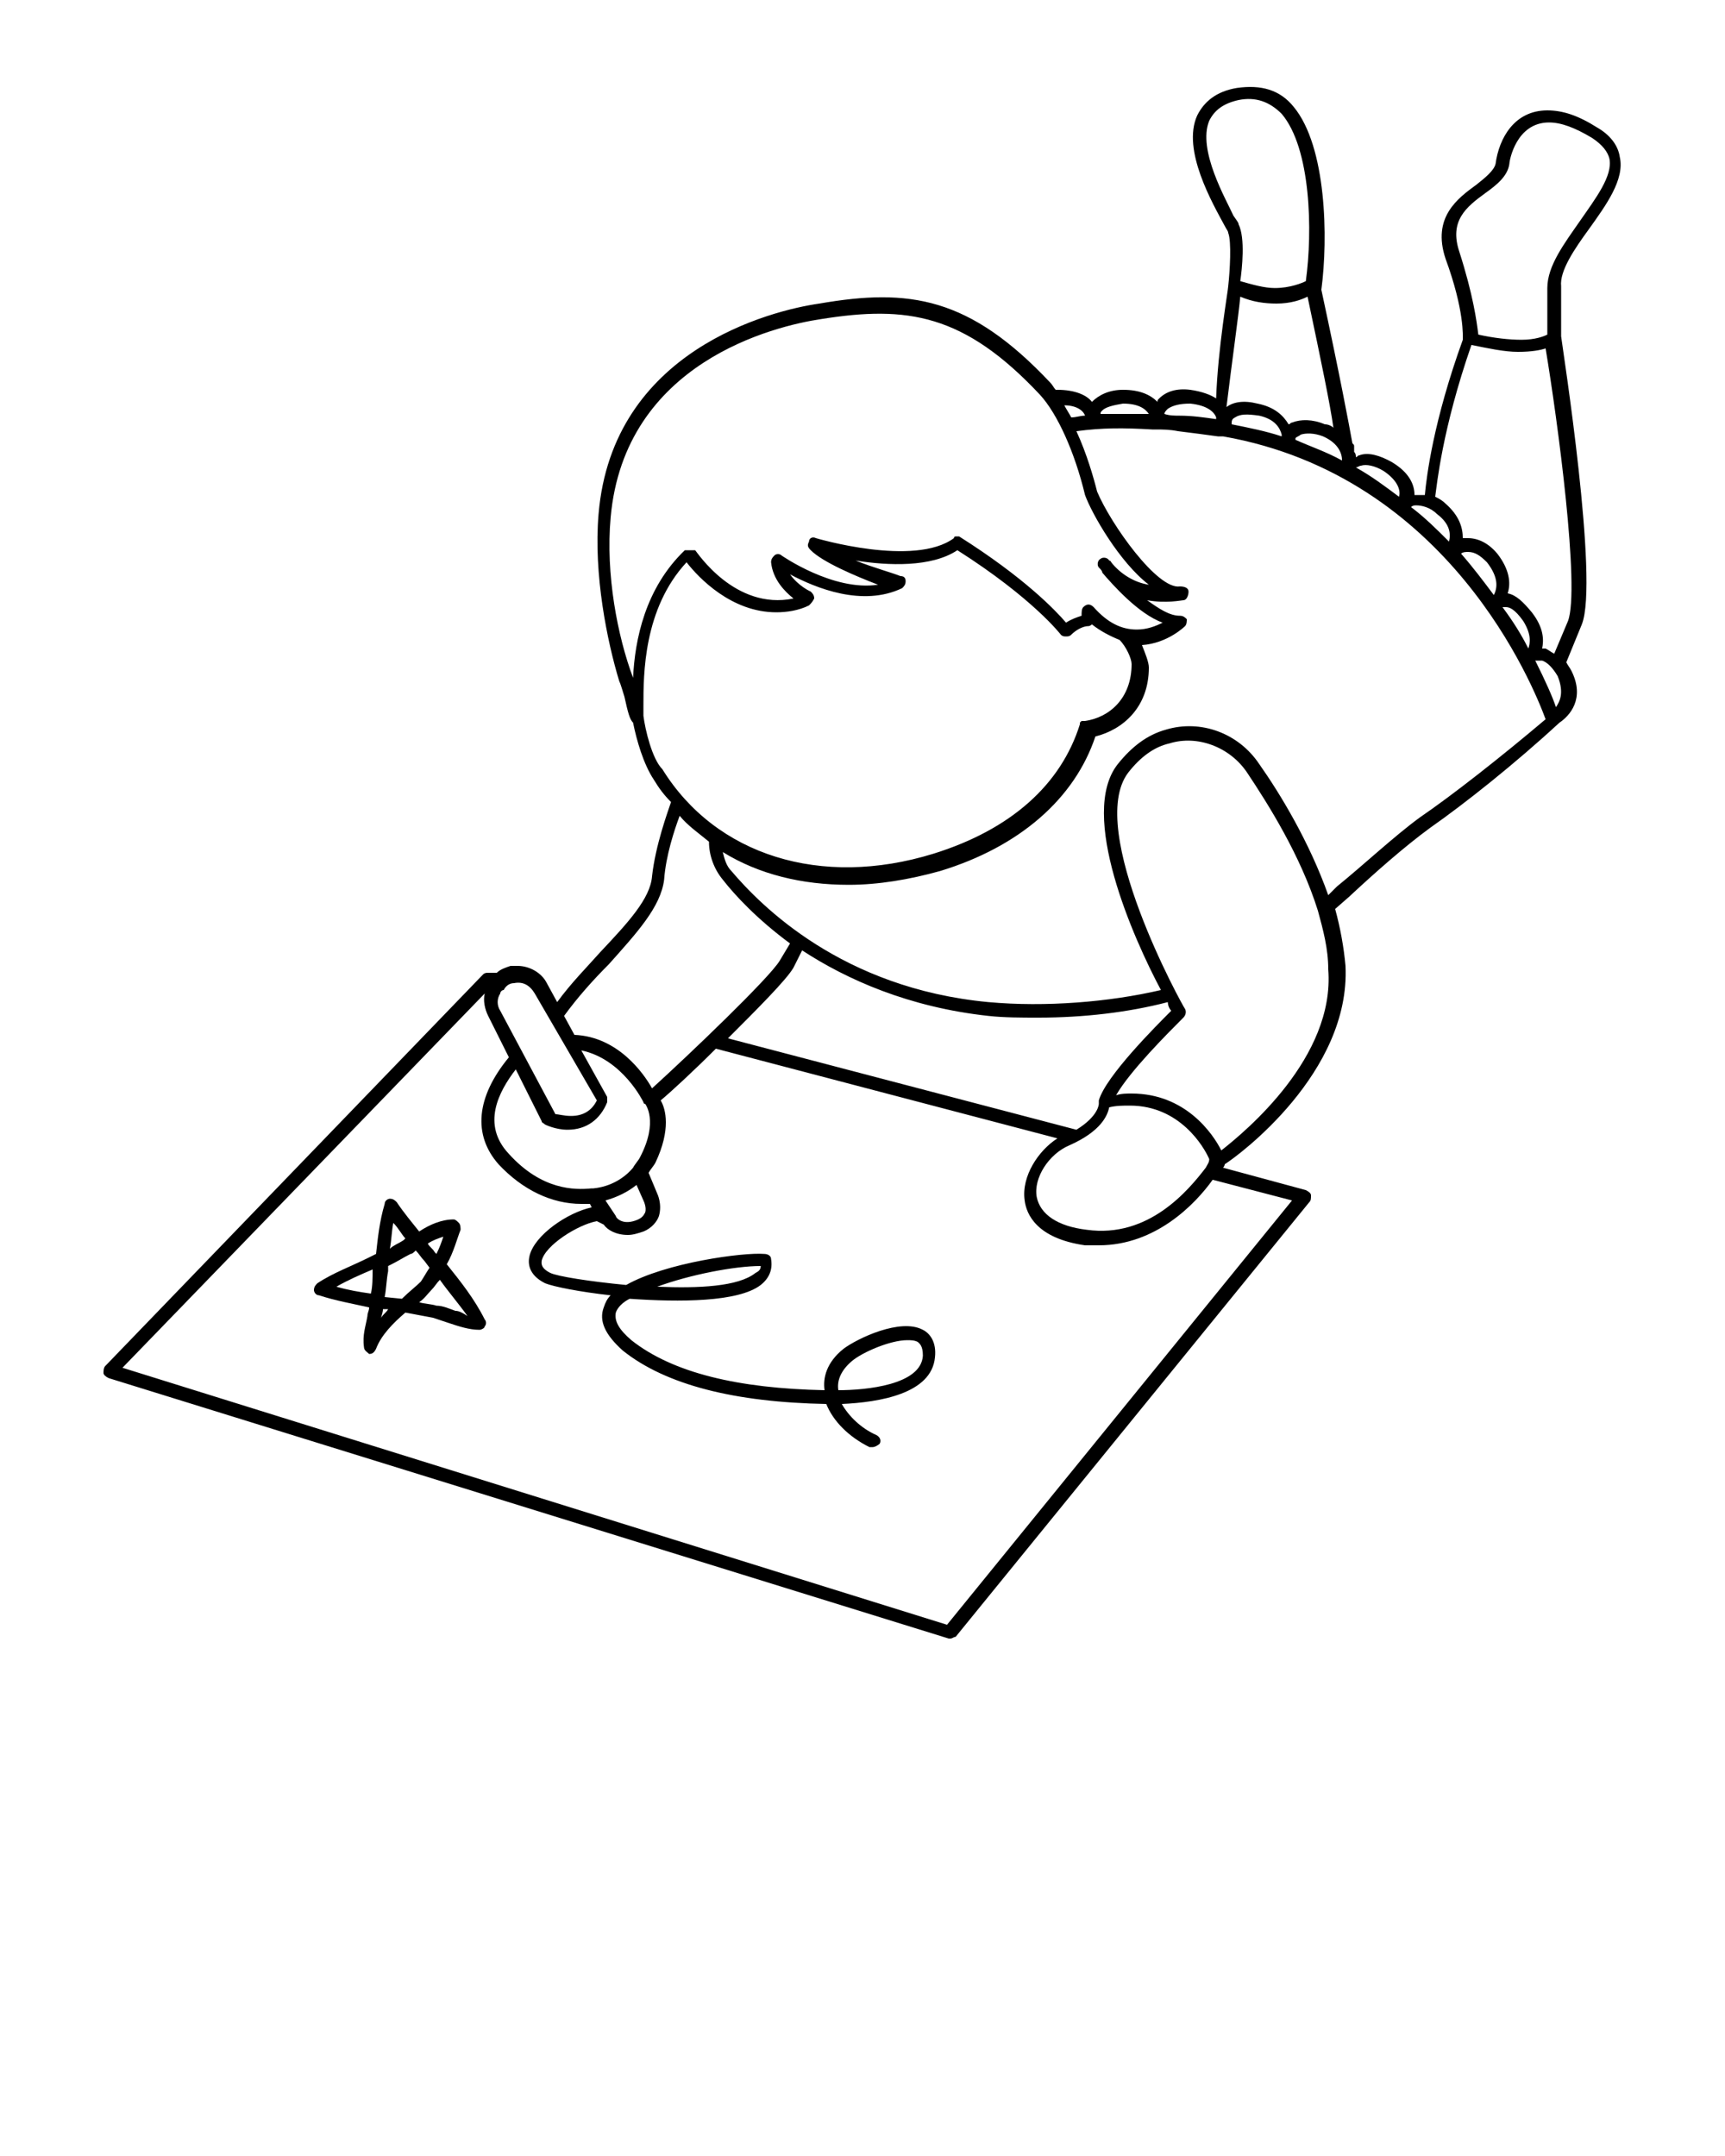 <svg xmlns="http://www.w3.org/2000/svg" xmlns:xlink="http://www.w3.org/1999/xlink" version="1.1" x="0px" y="0px" viewBox="0 0 100 125" enable-background="new 0 0 100 100" xml:space="preserve"><g><path d="M92.1,13.3c1-1.4,2.1-2.9,1.8-4.2c-0.1-0.7-0.6-1.3-1.3-1.7c-1.1-0.7-2-1-2.9-1c-1.9,0-2.8,1.6-3,3.1   c-0.1,0.4-0.6,0.8-1.1,1.2c-1.1,0.8-2.6,1.9-1.8,4.3c1.1,3,1,4.5,1,4.7c-1.7,4.7-2.1,7.9-2.2,9c-0.2,0-0.4,0-0.5,0c0,0-0.1,0-0.1,0   c0-0.6-0.3-1.3-1.3-1.9c-0.7-0.4-1.4-0.6-1.9-0.4c-0.1,0-0.1,0.1-0.2,0.1c0-0.1,0-0.2-0.1-0.3c0-0.1,0-0.2,0-0.2l0-0.1   c0-0.1,0-0.1-0.1-0.2c-0.2-1.1-0.7-3.8-1.8-8.9C77,13.8,76.9,8.5,75,6.2c-0.8-1-1.9-1.3-3.3-1.1c-1.2,0.2-1.9,0.8-2.3,1.6   c-0.9,2,0.9,5.1,1.6,6.4c0.1,0.2,0.2,0.3,0.2,0.4c0.2,0.5,0.1,2.2,0,3.1c0,0,0,0,0,0c0,0.2-0.6,3.6-0.7,6.5   c-0.3-0.2-0.8-0.4-1.5-0.5c-0.8-0.1-1.4,0.1-1.8,0.5c-0.1,0.1-0.1,0.1-0.1,0.2c-0.4-0.4-1-0.7-2-0.7c-0.8,0-1.4,0.3-1.8,0.7   c-0.3-0.4-1-0.7-2-0.7c0,0-0.1,0-0.1,0c-0.1-0.1-0.2-0.3-0.3-0.4c-4.7-5-8.2-5.5-13.4-4.6c-2.8,0.4-12,2.7-12.8,12.2   c-0.3,3.5,0.5,7.4,1.2,9.7c0.1,0.2,0.2,0.6,0.3,0.9c0.2,0.9,0.3,1.3,0.5,1.5c0.2,1,0.6,2.4,1.2,3.3c0.3,0.5,0.6,0.9,1,1.3   c-0.2,0.6-0.9,2.5-1.1,4.3c-0.1,1.3-1.4,2.7-3,4.4c-0.8,0.9-1.7,1.8-2.5,2.9l-0.6-1.1c-0.3-0.6-1-1-1.7-1c-0.1,0-0.2,0-0.4,0   c-0.3,0.1-0.6,0.2-0.8,0.4h-0.5c-0.1,0-0.2,0-0.3,0.1L6.1,79.2C6,79.3,6,79.5,6,79.6s0.1,0.2,0.3,0.3L55,95c0,0,0.1,0,0.1,0   c0.1,0,0.2-0.1,0.3-0.1l20.5-25.2c0.1-0.1,0.1-0.2,0.1-0.4c0-0.1-0.1-0.2-0.3-0.3l-4.8-1.3c0.1-0.1,0.1-0.2,0.1-0.2   c0.8-0.5,7.3-5.3,7-11.5c-0.1-1.1-0.3-2.2-0.6-3.3l0.8-0.7c1.5-1.4,3.2-2.9,4.7-4c2-1.4,4.9-3.7,7.5-6.1c0.6-0.4,1.5-1.4,0.7-3   c-0.1-0.2-0.2-0.3-0.3-0.5c0,0,0,0,0,0l0.9-2.2c1-2.5-1.1-15.9-1.2-16.7v-2.9C90.4,15.7,91.3,14.4,92.1,13.3z M84.6,14.6   c-0.6-1.8,0.4-2.6,1.5-3.4c0.7-0.5,1.3-1,1.4-1.7c0-0.2,0.4-2.4,2.3-2.4c0.7,0,1.5,0.3,2.5,0.9c0.6,0.4,0.9,0.8,1,1.2   c0.2,1-0.8,2.3-1.7,3.6c-0.9,1.3-1.9,2.6-1.9,3.9v2.7c-0.2,0.1-0.7,0.3-1.5,0.3c-0.7,0-1.6-0.1-2.5-0.3   C85.6,18.6,85.4,17.1,84.6,14.6z M82.1,29.3c0.3,0,0.8,0.1,1.2,0.5c0.8,0.6,0.8,1.2,0.7,1.6c-0.7-0.7-1.4-1.4-2.2-2   C81.9,29.3,82,29.3,82.1,29.3z M88.6,37.6C88.6,37.6,88.6,37.6,88.6,37.6c-0.4-0.8-0.9-1.6-1.5-2.4c0,0,0.1,0,0.2,0   c0.2,0,0.5,0.1,1,0.8C88.8,36.8,88.7,37.3,88.6,37.6z M86.6,34.5c-0.6-0.8-1.2-1.6-1.9-2.4c0.1-0.1,0.3-0.1,0.4-0.1   c0.4,0,0.7,0.2,1.1,0.6C86.9,33.5,86.8,34.1,86.6,34.5z M78.9,27c0.3-0.1,0.8,0,1.3,0.3c0.9,0.6,1,1.2,0.9,1.5   c-0.8-0.6-1.6-1.2-2.5-1.7C78.7,27.1,78.8,27,78.9,27z M71.9,17.2c0.7,0.3,1.4,0.4,2.1,0.4c0.8,0,1.4-0.2,1.8-0.4   c0.8,3.8,1.3,6.2,1.5,7.6c-0.1-0.1-0.3-0.2-0.5-0.2c-0.7-0.3-1.4-0.3-1.9-0.1c-0.1,0-0.1,0.1-0.2,0.1c-0.3-0.5-0.8-1-1.8-1.2   c-0.8-0.2-1.4-0.1-1.8,0.2C71.4,21.1,71.8,18.3,71.9,17.2z M71.6,24.2c0.3-0.2,0.7-0.2,1.4-0.1c0.9,0.2,1.2,0.7,1.3,1.1   c0,0,0,0,0,0.1c-0.9-0.3-1.9-0.5-2.9-0.7C71.4,24.4,71.4,24.3,71.6,24.2z M75.1,25.5c0,0,0-0.1,0-0.1c0.1-0.1,0.2-0.1,0.3-0.2   c0.3-0.1,0.8-0.1,1.3,0.1c0.9,0.4,1.1,1,1.1,1.4C76.9,26.2,76,25.9,75.1,25.5z M70.1,7c0.3-0.6,0.8-1,1.7-1.2   c1-0.2,1.8,0.1,2.5,0.8c1.7,2,1.8,6.8,1.4,9.7c-0.2,0.1-0.9,0.4-1.8,0.4c-0.6,0-1.3-0.2-2-0.4c0.1-0.7,0.3-2.5-0.1-3.3   c0-0.1-0.1-0.2-0.3-0.5C71.1,11.6,69.4,8.7,70.1,7z M69,23.4c1,0.1,1.4,0.5,1.5,0.8c0,0,0,0.1,0,0.1c-0.7-0.1-1.4-0.2-2.1-0.2   c-0.3,0-0.6,0-0.9-0.1c0-0.1,0.1-0.2,0.2-0.3C68,23.5,68.4,23.4,69,23.4z M65.1,23.4c0.9,0,1.3,0.3,1.5,0.6c-1,0-1.9,0-2.8,0   c0-0.1,0-0.1,0.1-0.2C64.1,23.6,64.5,23.5,65.1,23.4z M62.9,24.1c-0.3,0-0.5,0.1-0.8,0.1c-0.1-0.2-0.3-0.5-0.4-0.7   C62.4,23.5,62.8,23.8,62.9,24.1z M35.4,30c0.8-9,9.5-11.1,12.2-11.5c5-0.8,8.3-0.3,12.7,4.4c1,1.1,2,3.3,2.6,5.8c0,0,0,0,0,0   c0,0,0,0,0,0c0.4,1.1,2,3.9,3.7,5.2c-0.7-0.1-1.5-0.5-2.1-1.2c-0.1-0.1-0.1-0.2-0.2-0.2c-0.1-0.2-0.4-0.2-0.5-0.1   c-0.2,0.1-0.2,0.4-0.1,0.5c0.1,0.1,0.2,0.2,0.2,0.3c0.6,0.7,2.1,2.4,3.5,2.9c-0.4,0.2-0.9,0.4-1.5,0.4c0,0,0,0,0,0   c-0.9,0-1.7-0.4-2.5-1.3c-0.2-0.2-0.4-0.2-0.6,0c-0.1,0.1-0.1,0.3-0.1,0.5c-0.3,0.1-0.6,0.2-0.9,0.4c-0.6-0.7-2.4-2.6-6.2-5   c0,0,0,0,0,0c0,0-0.1,0-0.1,0c0,0-0.1,0-0.1,0c0,0,0,0,0,0c0,0-0.1,0-0.1,0.1c0,0,0,0,0,0c-2.3,1.7-8,0-8,0c-0.2-0.1-0.4,0-0.4,0.2   c-0.1,0.2-0.1,0.3,0.1,0.5c0.7,0.7,2.6,1.5,3.9,2c-2.6,0.4-5.6-1.7-5.6-1.7c-0.1-0.1-0.3-0.1-0.4,0c-0.1,0.1-0.2,0.2-0.2,0.4   c0.1,1,0.8,1.7,1.3,2.1c-3.4,0.7-5.6-2.7-5.7-2.8c0,0,0,0,0,0c0,0,0,0,0,0c0,0,0,0,0,0c0,0,0,0-0.1,0c0,0,0,0-0.1,0c0,0,0,0-0.1,0   c0,0-0.1,0-0.1,0c0,0,0,0-0.1,0c0,0-0.1,0-0.1,0c0,0,0,0,0,0c0,0,0,0,0,0c0,0,0,0,0,0c-2.3,2.2-2.9,5.2-3,7.4   C35.8,36.9,35.1,33.3,35.4,30z M37.3,41.5c0-0.2,0-0.4,0-0.6c0-1.8,0-5.6,2.5-8.3c0.7,0.9,2.6,2.9,5.2,2.9c0.6,0,1.3-0.1,1.9-0.4   c0.1-0.1,0.2-0.2,0.3-0.4c0-0.2-0.1-0.3-0.2-0.4c0,0-0.7-0.3-1.2-1c1.5,0.8,4.2,1.9,6.5,0.8c0.1-0.1,0.2-0.2,0.2-0.4   c0-0.2-0.1-0.3-0.3-0.3c-0.5-0.2-1.6-0.5-2.6-0.9c1.9,0.3,4.4,0.4,5.9-0.6c4.4,2.8,6,4.9,6,4.9c0,0,0,0,0,0c0,0,0,0,0,0   c0.1,0.1,0.2,0.1,0.3,0.1c0.1,0,0.2,0,0.3-0.1c0.3-0.3,0.7-0.5,1-0.5c0.1,0,0.2-0.1,0.2-0.1c0.5,0.4,1.1,0.7,1.6,0.9   c0.4,0.4,0.7,1.1,0.7,1.4c0,2-1.3,3.1-2.7,3.3c0,0,0,0,0,0c0,0-0.1,0-0.1,0c0,0,0,0-0.1,0c0,0,0,0-0.1,0.1c0,0,0,0,0,0.1   c0,0,0,0,0,0c-1.1,3.5-4,6.1-8.5,7.5c-6.5,2-12.6,0.1-15.7-4.9C37.8,44,37.4,42.3,37.3,41.5z M32.7,58.9c0.8-1.1,1.7-2.1,2.6-3   c1.6-1.8,3-3.3,3.2-4.9c0.1-1.4,0.6-2.9,0.9-3.7c0.5,0.6,1.1,1,1.7,1.5c0,0.8,0.3,1.6,0.8,2.2c0.7,0.9,2,2.3,3.9,3.7l-0.6,1   c-0.6,1-5.2,5.4-7.4,7.4c-0.5-0.9-2-3-4.5-3.1L32.7,58.9C32.7,58.9,32.7,58.9,32.7,58.9z M67.9,58.6c-0.9,0.9-3.8,3.8-4.2,5.2   c0,0,0,0,0,0.1c0,0,0,0,0,0.1c0,0,0,0.7-1.3,1.5l-20.2-5.3c1.7-1.7,3.4-3.4,3.8-4.1l0.5-1c2.6,1.7,6.2,3.3,10.8,3.8   c0.9,0.1,1.9,0.1,2.9,0.1c2.6,0,5.2-0.3,7.5-0.9C67.7,58.3,67.8,58.5,67.9,58.6z M69.9,67.7C69.9,67.8,69.9,67.8,69.9,67.7   c-1,1.3-3.3,4.1-6.9,3.6c-1.7-0.2-2.7-0.9-2.9-1.9c-0.2-1.1,0.7-2.5,1.9-3c1.8-0.8,2.2-1.7,2.3-2.2c0.4-0.1,0.8-0.1,1.2-0.1   c2.9,0,4.3,2.4,4.6,3.1C70.1,67.4,70,67.5,69.9,67.7z M35.1,69.6c0.7-0.2,1.3-0.5,1.8-0.9l0.4,0.9c0,0,0.2,0.4,0.1,0.7   c-0.1,0.2-0.2,0.3-0.4,0.4c-0.9,0.4-1.3-0.1-1.3-0.2L35.1,69.6z M37.1,67.1c-0.1,0.2-0.3,0.4-0.4,0.6c0,0,0,0,0,0   c-0.5,0.6-1.3,1.1-2.3,1.2c0,0,0,0,0,0c0,0,0,0-0.1,0c-1,0.1-2.9,0.1-4.8-2c-1.6-1.7-0.6-3.6,0.4-4.9l1.5,3c0,0.1,0.1,0.1,0.2,0.2   c0,0,0.6,0.3,1.3,0.3c1.1,0,1.9-0.6,2.3-1.6c0-0.1,0-0.2,0-0.3l-1.5-2.7c2.4,0.5,3.6,3,3.6,3c0,0,0,0.1,0.1,0.1   C37.4,64,38.2,65,37.1,67.1z M29.8,57c0.5-0.1,0.9,0.1,1.2,0.6l3.6,6.2c-0.3,0.6-0.8,0.9-1.5,0.9c-0.4,0-0.7-0.1-0.9-0.1L29,58.6   c-0.2-0.3-0.2-0.7,0-1c0-0.1,0.1-0.2,0.2-0.2c0,0,0,0,0,0C29.3,57.2,29.5,57,29.8,57z M74.9,69.6L54.9,94.2L7.1,79.3l21-21.7   c-0.1,0.4,0,0.9,0.2,1.3l1.2,2.4c-1.9,2.3-2.1,4.5-0.6,6.2c1.4,1.5,3.1,2.3,4.8,2.3c0.2,0,0.4,0,0.5,0l0.1,0.2   c-1.4,0.3-3.3,1.6-3.6,2.8c-0.1,0.4-0.1,1.1,0.9,1.6c0.5,0.2,2,0.5,3.8,0.7c-0.2,0.2-0.3,0.4-0.4,0.7c-0.3,0.8,0.1,1.6,1.1,2.5   c2.5,2,6.5,3,11.8,3.1c0.4,1,1.3,1.9,2.5,2.5c0.1,0,0.1,0,0.2,0c0.1,0,0.3-0.1,0.4-0.2c0.1-0.2,0-0.4-0.2-0.5   c-0.9-0.4-1.6-1.1-2-1.8c2.2-0.1,5.2-0.6,5.4-2.7c0.1-0.9-0.3-1.4-0.7-1.6c-1.3-0.7-3.8,0.5-4.6,1.1c-1,0.8-1.2,1.7-1.1,2.4   c-5-0.1-8.8-1-11.2-2.9c-0.7-0.6-1-1.1-0.9-1.6c0.1-0.3,0.4-0.6,0.8-0.8c2.9,0.2,6.3,0.2,7.6-0.8c0.5-0.4,0.7-0.9,0.6-1.5   c0-0.2-0.2-0.3-0.4-0.3c-1.2-0.1-5.7,0.5-8,1.8c-2.1-0.2-4-0.5-4.4-0.7c-0.6-0.3-0.5-0.6-0.5-0.7c0.2-0.9,2.1-2.1,3.2-2.3L35,71   c0.2,0.3,0.7,0.6,1.4,0.6c0.3,0,0.6-0.1,0.9-0.2c0.5-0.2,0.8-0.6,0.9-0.9c0.2-0.7-0.1-1.3-0.1-1.3l-0.5-1.2   c0.1-0.2,0.3-0.4,0.4-0.6c0.9-1.9,0.6-3.1,0.3-3.6c0.6-0.5,1.9-1.7,3.2-3L61.3,66c-1.1,0.7-2.1,2.2-1.9,3.6   c0.1,0.8,0.7,2.2,3.5,2.6c0.3,0,0.6,0,0.8,0c0,0,0,0,0,0c3.3,0,5.6-2.4,6.6-3.8L74.9,69.6z M48.6,80.6c-0.1-0.6,0.2-1.2,0.8-1.7   c0.6-0.5,2.2-1.2,3.2-1.2c0.2,0,0.4,0,0.6,0.1c0.1,0.1,0.3,0.2,0.3,0.8C53.4,80.3,50.2,80.6,48.6,80.6z M38.1,74.6   c1.9-0.7,4.5-1.2,6-1.2c0,0.2-0.1,0.3-0.3,0.4C42.8,74.6,40.5,74.7,38.1,74.6z M70.8,66.7c-0.5-1-2.1-3.3-5.2-3.3   c-0.3,0-0.6,0-0.9,0.1c0.8-1.4,3-3.6,3.9-4.5c0.1-0.1,0.2-0.3,0.1-0.5c-0.1-0.1-5.8-10.4-3.3-13.7c0.7-0.9,1.5-1.5,2.4-1.7   c1.6-0.5,3.5,0.2,4.5,1.7c1.2,1.8,3.1,4.8,4.1,8c0,0,0,0,0,0c0.3,1.1,0.6,2.2,0.6,3.4C77.4,61.3,72.2,65.6,70.8,66.7z M82.3,47.4   c-1.5,1.1-3.2,2.7-4.8,4L77,51.9c-1.1-3.1-2.8-5.9-4-7.6c-1.2-1.8-3.4-2.6-5.4-2c-1.1,0.3-2,1-2.8,2c-2.3,2.9,0.9,10.1,2.5,13.1   c-3,0.7-6.7,1-10,0.7c-8.5-0.8-13.2-5.6-14.9-7.6c-0.3-0.3-0.4-0.7-0.5-1.1c2.1,1.3,4.6,1.9,7.3,1.9c1.7,0,3.5-0.3,5.3-0.8   c4.6-1.4,7.8-4.2,9-7.8c1.6-0.4,3.1-1.7,3.1-4c0-0.3-0.2-0.8-0.4-1.3c1.5-0.1,2.5-1.1,2.5-1.1c0.1-0.1,0.1-0.3,0.1-0.4   c-0.1-0.1-0.2-0.2-0.4-0.2c-0.6,0-1.2-0.4-1.9-0.9c1.1,0.2,2,0,2.1,0c0.2,0,0.3-0.3,0.3-0.5c0-0.2-0.2-0.3-0.5-0.3   c-1.3,0.2-4-3.6-4.8-5.5c-0.2-0.8-0.6-2.2-1.2-3.5c1.5-0.2,2.7-0.2,4.4-0.1c0,0,0.1,0,0.1,0c0,0,0.1,0,0.1,0c0.4,0,0.8,0,1.3,0.1   c0.8,0.1,1.6,0.2,2.3,0.3c0.1,0,0.1,0,0.2,0c0,0,0,0,0.1,0c13.1,2.3,18,14.5,18.7,16.4C87,43.9,84.2,46.1,82.3,47.4z M90.2,41   c-0.2-0.6-0.6-1.5-1.2-2.7c0,0,0,0,0,0c0.1,0,0.2,0,0.4,0c0.3,0.1,0.6,0.4,0.9,0.9C90.7,40.2,90.4,40.7,90.2,41z M90.9,36l-0.8,1.9   c-0.2-0.1-0.3-0.2-0.5-0.3c-0.1,0-0.1,0-0.2,0c0.1-0.5,0.1-1.2-0.6-2.1c-0.5-0.6-0.9-1-1.4-1.1c0.2-0.6,0.1-1.4-0.6-2.3   c-0.5-0.6-1.1-0.9-1.7-0.9c-0.1,0-0.2,0-0.3,0c0-0.6-0.2-1.3-1-2c-0.2-0.2-0.4-0.3-0.6-0.4c0.1-0.7,0.4-3.9,2.1-8.8   c1,0.2,1.9,0.4,2.7,0.4c0.8,0,1.3-0.1,1.6-0.2C90.3,24.4,91.6,34.1,90.9,36z"/><path d="M25.9,73.3c0.4-0.7,0.6-1.5,0.8-2c0-0.1,0-0.3-0.1-0.4c-0.1-0.1-0.2-0.2-0.3-0.2c-0.7,0-1.4,0.3-2,0.7   c-0.4-0.5-0.9-1.1-1.3-1.7c-0.1-0.1-0.2-0.2-0.4-0.2c-0.1,0-0.3,0.1-0.3,0.3c-0.3,1-0.4,2-0.5,2.9l-0.4,0.2c-1,0.5-2.1,0.9-3,1.5   c-0.1,0.1-0.2,0.2-0.2,0.4c0,0.1,0.1,0.3,0.3,0.3c0.9,0.3,2,0.5,2.9,0.7c0,0.2-0.1,0.3-0.1,0.5c-0.1,0.6-0.3,1.1-0.2,1.8   c0,0.2,0.2,0.3,0.3,0.4c0,0,0,0,0,0c0.2,0,0.3-0.1,0.4-0.3c0.3-0.8,1-1.5,1.7-2.1c0.5,0.1,1.1,0.2,1.6,0.3c0.3,0.1,0.6,0.2,0.9,0.3   c0.6,0.2,1.2,0.4,1.8,0.4c0.1,0,0.3-0.1,0.3-0.2c0.1-0.1,0.1-0.3,0-0.4C27.5,75.3,26.7,74.3,25.9,73.3z M21.5,75   c-0.7-0.1-1.3-0.2-2-0.4c0.7-0.4,1.4-0.7,2.1-1C21.6,74.1,21.6,74.6,21.5,75z M25.7,71.7c-0.1,0.3-0.2,0.6-0.4,1l-0.1-0.1   c-0.1-0.2-0.3-0.3-0.4-0.5C25.1,71.9,25.4,71.8,25.7,71.7z M22.8,70.9c0.3,0.3,0.5,0.7,0.7,0.9c0,0-0.1,0.1-0.1,0.1   c-0.3,0.2-0.6,0.3-0.8,0.5C22.7,71.9,22.7,71.4,22.8,70.9z M22.1,76.4c0-0.1,0.1-0.3,0.1-0.5l0.3,0C22.4,76.1,22.2,76.2,22.1,76.4z    M23.3,75.3l-1-0.1c0.1-0.5,0.1-1,0.2-1.5l0-0.3l0.2-0.1c0.4-0.2,0.7-0.4,1.1-0.6c0.1,0,0.2-0.1,0.3-0.2c0.2,0.2,0.3,0.4,0.5,0.6   l0.3,0.4c-0.2,0.3-0.3,0.5-0.5,0.8C24.1,74.6,23.7,74.9,23.3,75.3z M26.4,76c-0.3-0.1-0.7-0.3-1.1-0.3c-0.3-0.1-0.7-0.1-1-0.2   c0.3-0.2,0.5-0.5,0.7-0.7c0.2-0.2,0.3-0.4,0.5-0.6c0.5,0.7,1.1,1.4,1.6,2.1C26.8,76.1,26.6,76,26.4,76z"/></g></svg>
